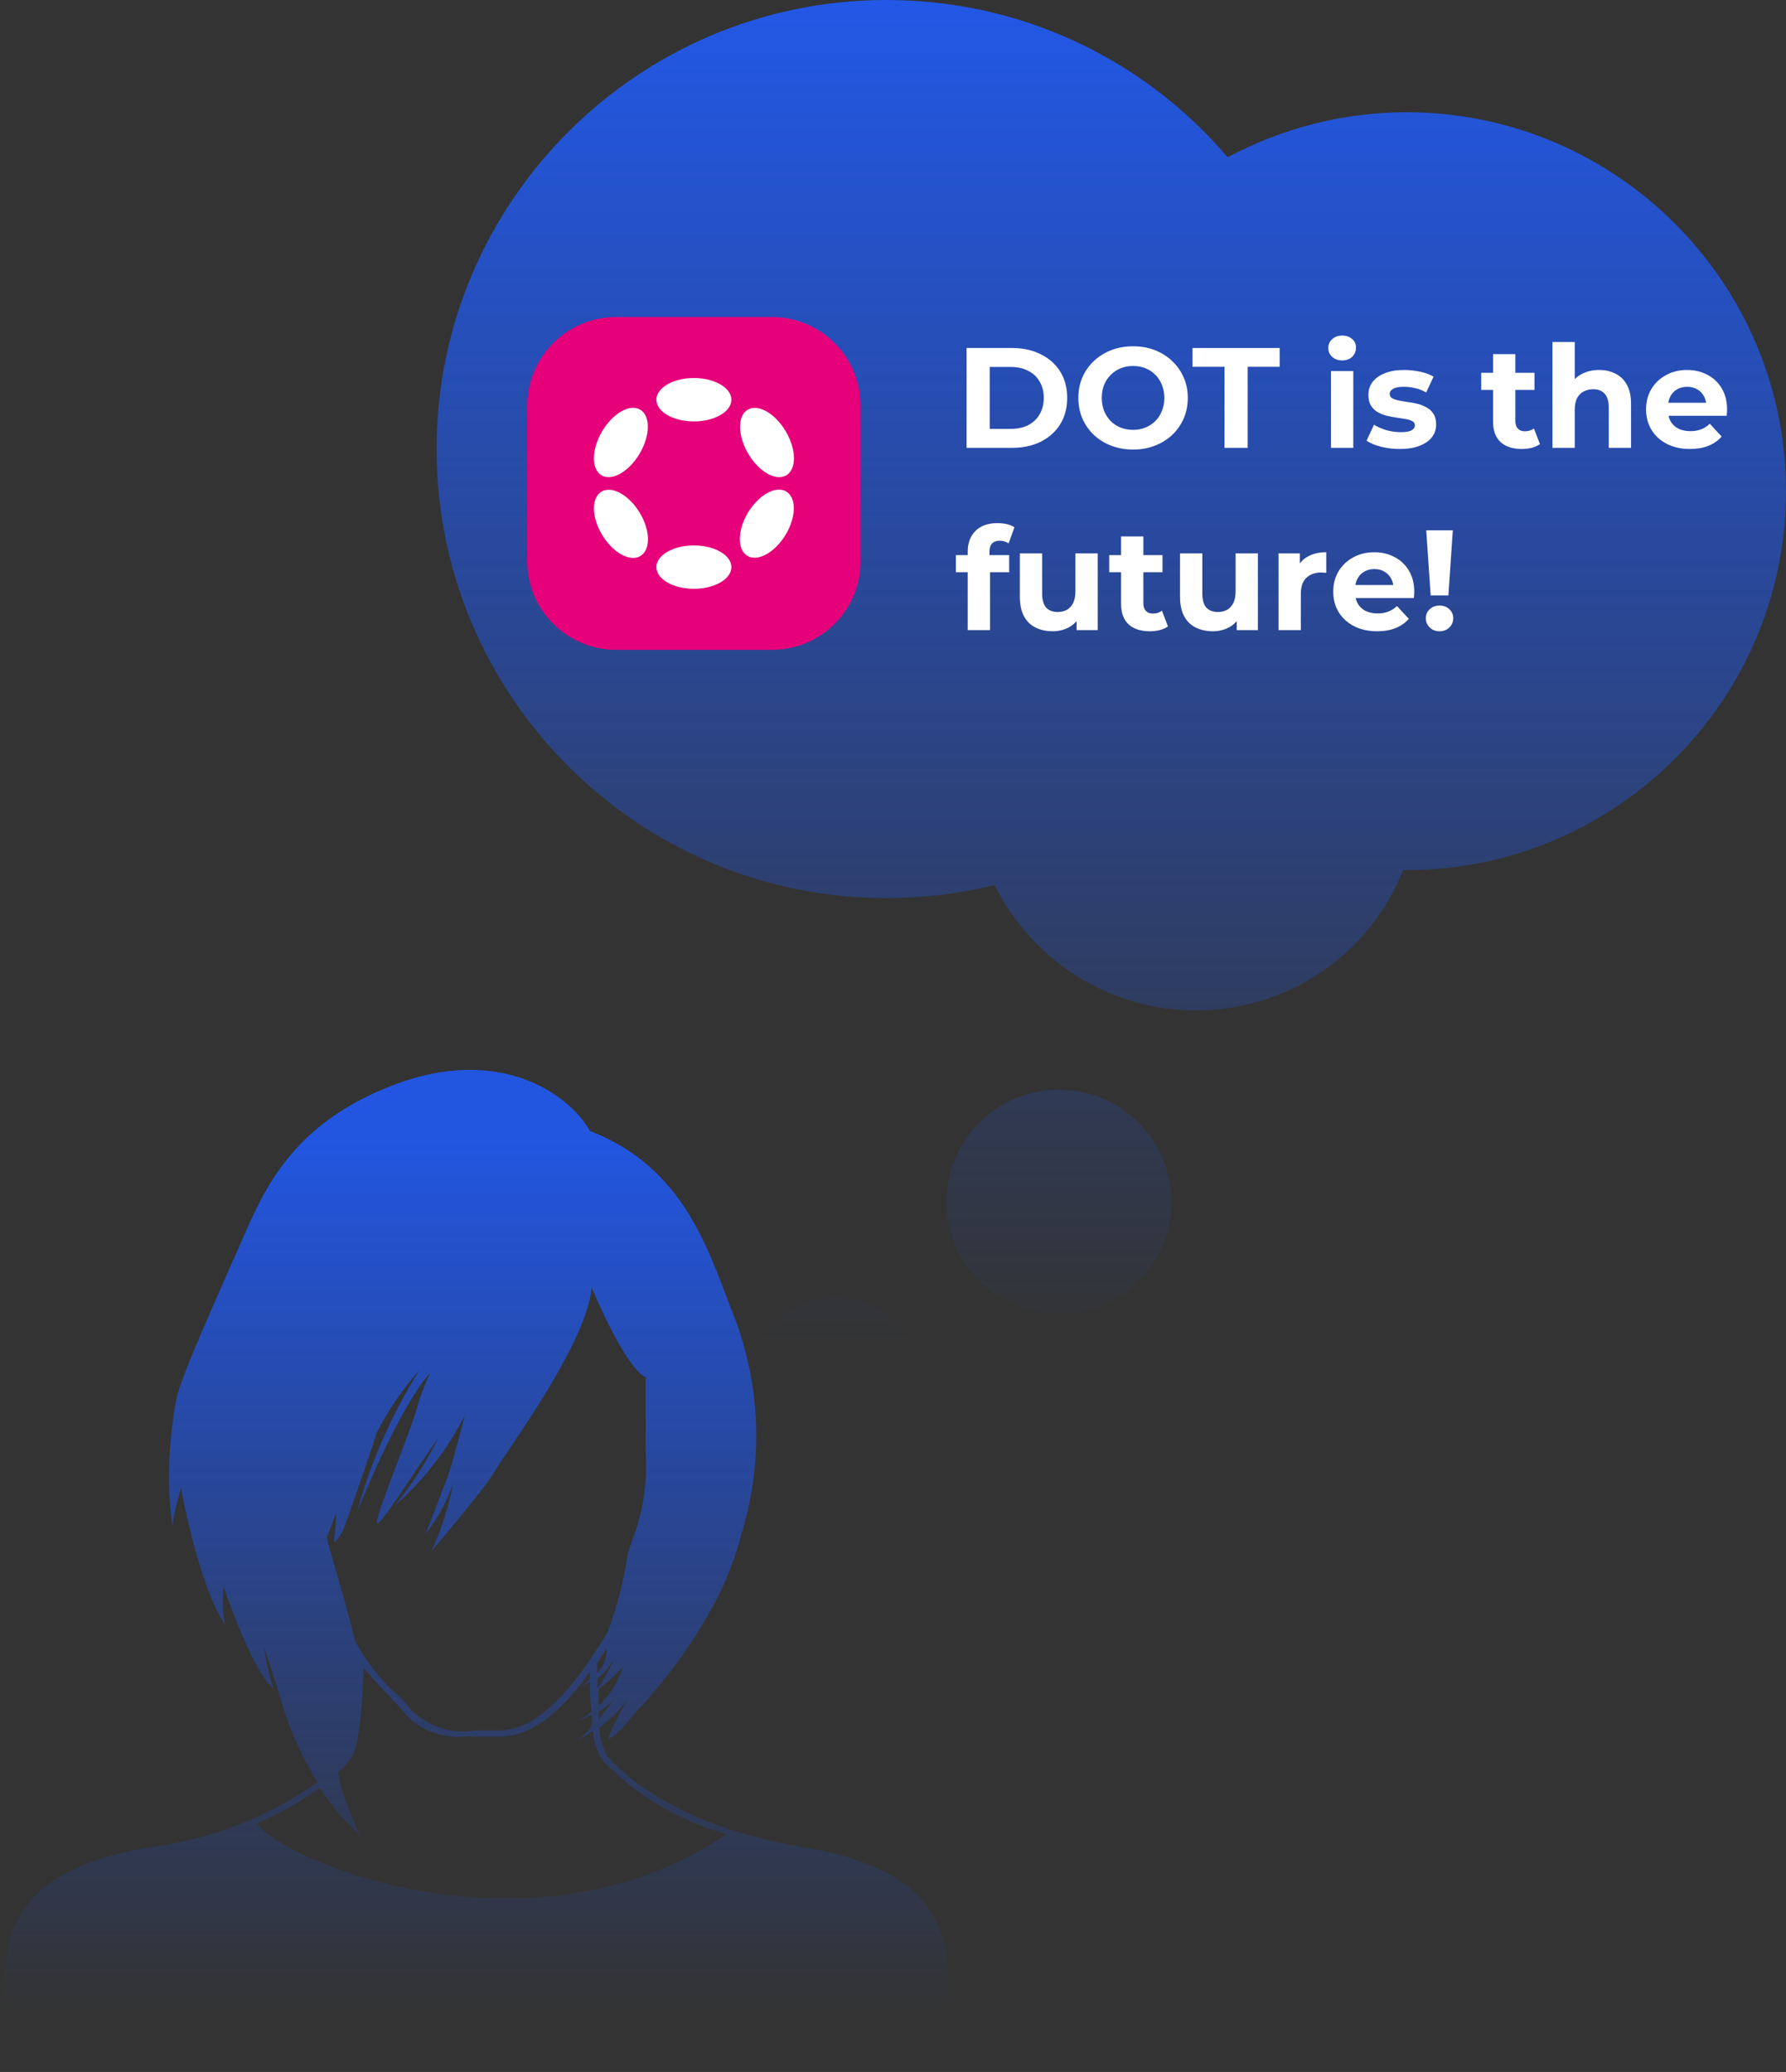 <svg width="94" height="109" viewBox="0 0 94 109" fill="none" xmlns="http://www.w3.org/2000/svg">
<rect x="0" y="0" width="94" height="109" fill="#333333" stroke="none"/>
<path d="M49.898 104.053C49.795 101.117 48.795 98.254 42.234 97.168C35.246 96.008 32.451 92.955 31.936 92.353C31.703 91.897 31.568 91.397 31.539 90.885C32.105 90.477 32.602 89.981 33.01 89.417C32.646 90.049 32.317 90.701 32.025 91.369C32.025 91.692 32.937 90.767 33.04 90.562C33.143 90.356 37.703 86.026 39.027 80.682C40.215 76.825 40.033 72.677 38.512 68.938C37.276 65.753 35.982 61.393 31.054 59.499C29.892 57.473 26.214 54.992 20.756 57.062C15.299 59.132 13.872 62.655 12.68 65.371C11.489 68.087 9.635 72.153 9.297 73.519C9.018 74.97 8.885 76.445 8.9 77.922C8.902 78.704 8.961 79.484 9.076 80.257C9.167 79.593 9.32 78.939 9.532 78.304C9.532 78.304 10.444 83.413 11.842 85.468C11.712 84.811 11.688 84.137 11.768 83.472C11.768 83.472 13.239 87.876 14.387 88.83C14.149 88.125 13.986 87.396 13.901 86.657L14.71 89.153C15.151 90.778 15.825 92.33 16.711 93.762C14.119 95.59 11.12 96.759 7.973 97.168C1.353 98.254 0.353 101.117 0.25 104.053C0.177 106.504 0 108.971 0 109H50.133C50.133 109 50.016 106.504 49.898 104.053ZM31.51 90.445V90.034C31.82 89.868 32.099 89.649 32.334 89.388C32.334 89.388 31.922 89.916 31.51 90.445ZM31.51 89.799C31.51 89.476 31.51 89.167 31.51 88.859C31.976 88.501 32.409 88.104 32.804 87.67C32.547 88.485 32.08 89.219 31.451 89.799H31.51ZM31.922 86.716C31.941 86.957 31.906 87.199 31.819 87.425C31.733 87.651 31.597 87.855 31.422 88.022C31.422 87.832 31.422 87.655 31.422 87.508L31.922 86.716ZM32.245 87.465C32.011 87.941 31.745 88.402 31.451 88.844C31.451 88.639 31.451 88.463 31.451 88.272C31.755 88.062 32.007 87.786 32.187 87.465H32.245ZM17.623 81.064C17.506 81.314 17.947 80.8 18.109 80.389C18.27 79.978 19.58 76.176 19.83 75.368C20.431 74.186 21.182 73.085 22.066 72.095C20.609 74.41 19.503 76.928 18.785 79.567C18.785 79.567 20.962 74.076 22.639 72.227C22.377 72.782 22.156 73.356 21.977 73.944C21.845 74.678 19.903 79.391 19.83 80.066C19.756 80.741 22.183 76.822 23.066 75.662C22.438 76.921 21.673 78.107 20.786 79.2C22.304 77.868 23.552 76.258 24.463 74.458C24.184 75.559 23.699 77.394 23.478 77.908C23.257 78.422 22.522 80.492 22.375 80.712C23.019 79.915 23.517 79.01 23.846 78.04C23.619 79.273 23.233 80.473 22.698 81.607C22.698 81.607 25.479 78.378 26.023 77.423C26.567 76.469 30.892 70.685 31.142 67.735C31.142 67.735 32.952 72.139 34.084 72.506H33.981C33.981 72.506 33.981 75.794 33.981 76.381C34.089 77.939 33.858 79.501 33.304 80.961C33.199 81.214 33.11 81.474 33.04 81.739C32.832 83.147 32.477 84.53 31.981 85.864L31.701 86.32L30.995 87.406C29.965 88.874 28.259 91.032 26.302 91.032C25.817 91.032 25.405 91.032 25.037 91.032C24.341 91.154 23.625 91.081 22.969 90.822C22.312 90.563 21.739 90.127 21.316 89.564L20.977 89.211C20.027 88.389 19.243 87.392 18.668 86.275C18.432 85.086 17.197 81.064 17.197 80.888L17.682 79.625C17.693 80.108 17.654 80.59 17.564 81.064H17.623ZM13.534 95.92C14.7 95.427 15.806 94.801 16.829 94.056C17.408 94.974 18.117 95.804 18.932 96.522C18.528 95.656 18.184 94.763 17.903 93.85C17.903 93.85 17.903 93.586 17.785 93.248C18.019 93.041 18.235 92.815 18.432 92.573C18.977 91.912 19.109 88.903 19.138 87.743C19.594 88.287 20.168 88.903 20.771 89.534L21.095 89.887C21.476 90.392 21.98 90.793 22.559 91.05C23.138 91.306 23.773 91.412 24.405 91.355H26.346C28.288 91.355 29.965 89.476 31.039 87.949C31.047 88.081 31.047 88.213 31.039 88.345C30.923 88.465 30.8 88.577 30.671 88.683L31.054 88.477C31.054 88.947 31.054 89.49 31.142 90.048C30.918 90.247 30.665 90.41 30.392 90.533C30.655 90.44 30.911 90.327 31.157 90.195C31.157 90.4 31.157 90.591 31.157 90.797C30.956 91.073 30.713 91.316 30.436 91.516C30.699 91.379 30.955 91.227 31.201 91.061C31.241 91.576 31.392 92.077 31.642 92.529C33.438 94.43 35.723 95.801 38.247 96.493C27.95 103.451 14.71 97.829 13.534 95.92Z" fill="url(#paint0_linear_1646_694)"/>
<path d="M43.989 68.269C46.439 68.269 48.428 70.254 48.428 72.699C48.428 75.144 46.439 77.128 43.989 77.128C41.538 77.128 39.55 75.144 39.55 72.699C39.55 70.254 41.538 68.269 43.989 68.269ZM55.739 57.325C59.008 57.325 61.657 59.968 61.657 63.231C61.657 66.495 59.009 69.138 55.739 69.138C52.469 69.138 49.82 66.495 49.82 63.231C49.82 59.968 52.468 57.325 55.739 57.325ZM46.652 0C53.624 0 60.102 3 64.615 8.272C67.515 6.721 70.74 5.906 74.025 5.906C85.039 5.906 94 14.848 94 25.84C94 36.831 85.039 45.773 74.025 45.773H73.853C72.06 50.235 67.802 53.156 62.928 53.156C58.418 53.156 54.325 50.554 52.351 46.559C50.486 47.018 48.573 47.25 46.652 47.25C33.599 47.25 22.978 36.651 22.978 23.625C22.978 10.598 33.599 0 46.652 0Z" fill="url(#paint1_linear_1646_694)"/>
<path d="M27.75 21.346C27.75 18.767 29.844 16.676 32.429 16.676H40.617C43.201 16.676 45.296 18.767 45.296 21.346V29.517C45.296 32.096 43.201 34.187 40.617 34.187H32.429C29.844 34.187 27.75 32.096 27.75 29.517V21.346Z" fill="#E6007A"/>
<path d="M38.494 21.028C38.494 21.658 37.609 22.17 36.52 22.17C35.431 22.17 34.546 21.658 34.546 21.028C34.546 20.399 35.434 19.887 36.52 19.887C37.606 19.887 38.494 20.399 38.494 21.028ZM38.494 29.835C38.494 30.464 37.609 30.976 36.52 30.976C35.431 30.976 34.546 30.464 34.546 29.835C34.546 29.205 35.434 28.693 36.52 28.693C37.606 28.693 38.494 29.205 38.494 29.835ZM33.674 23.85C34.233 22.894 34.237 21.86 33.687 21.547C33.135 21.23 32.24 21.752 31.68 22.708C31.121 23.664 31.121 24.698 31.667 25.011C32.22 25.324 33.115 24.805 33.674 23.85ZM41.366 25.849C41.919 26.159 41.916 27.173 41.359 28.113C40.8 29.052 39.902 29.561 39.353 29.251C38.797 28.941 38.8 27.927 39.356 26.987C39.915 26.048 40.813 25.539 41.366 25.849ZM33.691 29.258C34.243 28.948 34.24 27.933 33.681 26.994C33.125 26.055 32.227 25.546 31.674 25.855C31.118 26.169 31.121 27.18 31.68 28.119C32.236 29.058 33.135 29.571 33.687 29.261L33.691 29.258ZM41.366 22.711C41.925 23.667 41.925 24.698 41.376 25.011C40.827 25.327 39.928 24.808 39.369 23.85C38.816 22.894 38.81 21.863 39.359 21.55C39.912 21.234 40.807 21.752 41.366 22.711Z" fill="white"/>
<path d="M50.873 23.56V18.307H53.264C53.836 18.307 54.34 18.417 54.776 18.637C55.212 18.852 55.553 19.155 55.799 19.545C56.044 19.935 56.167 20.398 56.167 20.933C56.167 21.464 56.044 21.927 55.799 22.322C55.553 22.712 55.212 23.017 54.776 23.237C54.34 23.452 53.836 23.56 53.264 23.56H50.873ZM52.091 22.562H53.204C53.555 22.562 53.858 22.497 54.114 22.367C54.375 22.232 54.575 22.042 54.716 21.797C54.861 21.551 54.934 21.264 54.934 20.933C54.934 20.598 54.861 20.311 54.716 20.07C54.575 19.825 54.375 19.638 54.114 19.508C53.858 19.373 53.555 19.305 53.204 19.305H52.091V22.562Z" fill="white"/>
<path d="M59.643 23.65C59.227 23.65 58.841 23.582 58.485 23.447C58.134 23.312 57.828 23.122 57.567 22.877C57.312 22.632 57.111 22.344 56.966 22.014C56.825 21.684 56.755 21.324 56.755 20.933C56.755 20.543 56.825 20.183 56.966 19.853C57.111 19.523 57.314 19.235 57.575 18.99C57.835 18.745 58.141 18.555 58.492 18.419C58.843 18.284 59.224 18.217 59.635 18.217C60.051 18.217 60.432 18.284 60.778 18.419C61.129 18.555 61.432 18.745 61.688 18.99C61.949 19.235 62.152 19.523 62.297 19.853C62.443 20.178 62.515 20.538 62.515 20.933C62.515 21.324 62.443 21.686 62.297 22.022C62.152 22.352 61.949 22.64 61.688 22.885C61.432 23.125 61.129 23.312 60.778 23.447C60.432 23.582 60.054 23.65 59.643 23.65ZM59.635 22.614C59.871 22.614 60.086 22.574 60.282 22.494C60.482 22.414 60.658 22.299 60.808 22.149C60.959 21.999 61.074 21.822 61.154 21.616C61.239 21.411 61.282 21.184 61.282 20.933C61.282 20.683 61.239 20.456 61.154 20.251C61.074 20.046 60.959 19.868 60.808 19.718C60.663 19.568 60.49 19.453 60.289 19.373C60.089 19.293 59.871 19.253 59.635 19.253C59.4 19.253 59.181 19.293 58.981 19.373C58.785 19.453 58.612 19.568 58.462 19.718C58.312 19.868 58.194 20.046 58.109 20.251C58.028 20.456 57.988 20.683 57.988 20.933C57.988 21.179 58.028 21.406 58.109 21.616C58.194 21.822 58.309 21.999 58.455 22.149C58.605 22.299 58.78 22.414 58.981 22.494C59.181 22.574 59.4 22.614 59.635 22.614Z" fill="white"/>
<path d="M64.448 23.56V19.297H62.763V18.307H67.351V19.297H65.666V23.56H64.448Z" fill="white"/>
<path d="M70.053 23.56V19.523H71.226V23.56H70.053ZM70.64 18.96C70.424 18.96 70.249 18.897 70.113 18.772C69.978 18.647 69.91 18.492 69.91 18.307C69.91 18.122 69.978 17.967 70.113 17.842C70.249 17.717 70.424 17.654 70.64 17.654C70.855 17.654 71.031 17.714 71.166 17.834C71.301 17.949 71.369 18.099 71.369 18.284C71.369 18.48 71.301 18.642 71.166 18.772C71.036 18.897 70.86 18.96 70.64 18.96Z" fill="white"/>
<path d="M73.676 23.62C73.33 23.62 72.997 23.58 72.676 23.5C72.36 23.415 72.109 23.31 71.924 23.185L72.315 22.344C72.5 22.459 72.719 22.554 72.969 22.63C73.225 22.7 73.475 22.735 73.721 22.735C73.992 22.735 74.182 22.702 74.293 22.637C74.408 22.572 74.466 22.482 74.466 22.367C74.466 22.272 74.421 22.202 74.33 22.157C74.245 22.107 74.13 22.069 73.984 22.044C73.839 22.019 73.678 21.994 73.503 21.969C73.333 21.944 73.16 21.912 72.984 21.872C72.809 21.826 72.648 21.762 72.503 21.676C72.358 21.591 72.24 21.476 72.15 21.331C72.064 21.186 72.022 20.998 72.022 20.768C72.022 20.513 72.094 20.288 72.24 20.093C72.39 19.898 72.606 19.745 72.886 19.635C73.167 19.52 73.503 19.463 73.894 19.463C74.17 19.463 74.451 19.493 74.736 19.553C75.022 19.613 75.26 19.7 75.451 19.815L75.06 20.648C74.864 20.533 74.666 20.456 74.466 20.416C74.27 20.371 74.08 20.348 73.894 20.348C73.633 20.348 73.443 20.383 73.323 20.453C73.202 20.523 73.142 20.613 73.142 20.723C73.142 20.823 73.185 20.898 73.27 20.948C73.36 20.998 73.478 21.038 73.623 21.069C73.769 21.099 73.927 21.126 74.097 21.151C74.273 21.171 74.448 21.204 74.624 21.249C74.799 21.294 74.957 21.359 75.097 21.444C75.243 21.524 75.361 21.636 75.451 21.782C75.541 21.922 75.586 22.107 75.586 22.337C75.586 22.587 75.511 22.81 75.361 23.005C75.21 23.195 74.992 23.345 74.706 23.455C74.425 23.565 74.082 23.62 73.676 23.62Z" fill="white"/>
<path d="M80.094 23.62C79.618 23.62 79.247 23.5 78.981 23.26C78.715 23.015 78.582 22.652 78.582 22.172V18.63H79.756V22.157C79.756 22.327 79.801 22.459 79.891 22.554C79.981 22.645 80.104 22.689 80.259 22.689C80.445 22.689 80.603 22.64 80.733 22.539L81.049 23.365C80.929 23.45 80.783 23.515 80.613 23.56C80.447 23.6 80.275 23.62 80.094 23.62ZM77.958 20.513V19.613H80.763V20.513H77.958Z" fill="white"/>
<path d="M84.167 19.463C84.487 19.463 84.773 19.528 85.024 19.658C85.28 19.783 85.48 19.978 85.626 20.243C85.771 20.503 85.844 20.838 85.844 21.249V23.56H84.67V21.429C84.67 21.104 84.598 20.863 84.452 20.708C84.312 20.553 84.111 20.476 83.851 20.476C83.665 20.476 83.497 20.516 83.347 20.596C83.201 20.671 83.086 20.788 83.001 20.948C82.921 21.109 82.881 21.314 82.881 21.564V23.56H81.708V17.992H82.881V20.641L82.618 20.303C82.763 20.033 82.971 19.825 83.242 19.68C83.512 19.535 83.821 19.463 84.167 19.463Z" fill="white"/>
<path d="M88.944 23.62C88.483 23.62 88.077 23.53 87.726 23.35C87.38 23.17 87.112 22.925 86.921 22.614C86.731 22.299 86.635 21.942 86.635 21.541C86.635 21.136 86.728 20.778 86.914 20.468C87.104 20.153 87.362 19.908 87.688 19.733C88.014 19.553 88.383 19.463 88.794 19.463C89.19 19.463 89.546 19.548 89.862 19.718C90.182 19.883 90.436 20.123 90.621 20.438C90.807 20.748 90.899 21.121 90.899 21.556C90.899 21.601 90.897 21.654 90.892 21.714C90.887 21.769 90.882 21.822 90.877 21.872H87.591V21.189H90.26L89.809 21.391C89.809 21.181 89.766 20.998 89.681 20.843C89.596 20.688 89.478 20.568 89.328 20.483C89.177 20.393 89.002 20.348 88.801 20.348C88.601 20.348 88.423 20.393 88.267 20.483C88.117 20.568 87.999 20.691 87.914 20.851C87.829 21.006 87.786 21.191 87.786 21.406V21.586C87.786 21.806 87.834 22.002 87.929 22.172C88.029 22.337 88.167 22.464 88.343 22.554C88.523 22.64 88.734 22.682 88.974 22.682C89.19 22.682 89.378 22.649 89.538 22.584C89.704 22.519 89.854 22.422 89.989 22.292L90.614 22.967C90.428 23.177 90.195 23.34 89.914 23.455C89.633 23.565 89.31 23.62 88.944 23.62Z" fill="white"/>
<path d="M50.933 33.149V29.021C50.933 28.566 51.069 28.204 51.339 27.933C51.61 27.658 51.996 27.521 52.497 27.521C52.668 27.521 52.831 27.538 52.986 27.573C53.147 27.608 53.282 27.663 53.392 27.738L53.084 28.586C53.019 28.541 52.946 28.506 52.866 28.481C52.786 28.456 52.7 28.444 52.61 28.444C52.44 28.444 52.307 28.494 52.212 28.594C52.121 28.689 52.076 28.834 52.076 29.029V29.404L52.106 29.907V33.149H50.933ZM50.309 30.102V29.202H53.114V30.102H50.309Z" fill="white"/>
<path d="M55.406 33.209C55.07 33.209 54.769 33.144 54.503 33.014C54.242 32.884 54.039 32.686 53.894 32.421C53.749 32.151 53.676 31.808 53.676 31.393V29.112H54.849V31.22C54.849 31.555 54.919 31.803 55.06 31.963C55.205 32.118 55.408 32.196 55.669 32.196C55.849 32.196 56.01 32.158 56.15 32.083C56.29 32.003 56.401 31.883 56.481 31.723C56.561 31.558 56.601 31.353 56.601 31.108V29.112H57.774V33.149H56.661V32.038L56.864 32.361C56.729 32.641 56.529 32.854 56.263 32.999C56.002 33.139 55.716 33.209 55.406 33.209Z" fill="white"/>
<path d="M60.516 33.209C60.039 33.209 59.668 33.089 59.403 32.849C59.137 32.604 59.004 32.241 59.004 31.761V28.219H60.177V31.746C60.177 31.916 60.222 32.048 60.312 32.143C60.403 32.233 60.526 32.278 60.681 32.278C60.867 32.278 61.024 32.228 61.155 32.128L61.471 32.954C61.35 33.039 61.205 33.104 61.034 33.149C60.869 33.189 60.696 33.209 60.516 33.209ZM58.38 30.102V29.202H61.185V30.102H58.38Z" fill="white"/>
<path d="M63.836 33.209C63.5 33.209 63.2 33.144 62.934 33.014C62.673 32.884 62.47 32.686 62.325 32.421C62.179 32.151 62.107 31.808 62.107 31.393V29.112H63.28V31.22C63.28 31.555 63.35 31.803 63.49 31.963C63.636 32.118 63.839 32.196 64.099 32.196C64.28 32.196 64.44 32.158 64.581 32.083C64.721 32.003 64.831 31.883 64.912 31.723C64.992 31.558 65.032 31.353 65.032 31.108V29.112H66.205V33.149H65.092V32.038L65.295 32.361C65.16 32.641 64.959 32.854 64.693 32.999C64.433 33.139 64.147 33.209 63.836 33.209Z" fill="white"/>
<path d="M67.292 33.149V29.112H68.412V30.252L68.254 29.922C68.375 29.637 68.568 29.422 68.833 29.277C69.099 29.127 69.422 29.052 69.803 29.052V30.132C69.753 30.127 69.708 30.125 69.668 30.125C69.628 30.12 69.585 30.117 69.54 30.117C69.219 30.117 68.959 30.21 68.758 30.395C68.563 30.575 68.465 30.858 68.465 31.243V33.149H67.292Z" fill="white"/>
<path d="M72.48 33.209C72.018 33.209 71.612 33.119 71.261 32.939C70.915 32.759 70.647 32.514 70.457 32.203C70.266 31.888 70.171 31.53 70.171 31.13C70.171 30.725 70.264 30.367 70.449 30.057C70.64 29.742 70.898 29.497 71.224 29.322C71.549 29.142 71.918 29.052 72.329 29.052C72.725 29.052 73.081 29.137 73.397 29.307C73.718 29.472 73.971 29.712 74.156 30.027C74.342 30.337 74.435 30.71 74.435 31.145C74.435 31.19 74.432 31.243 74.427 31.303C74.422 31.358 74.417 31.41 74.412 31.46H71.126V30.778H73.796L73.344 30.98C73.344 30.77 73.302 30.587 73.216 30.432C73.131 30.277 73.013 30.157 72.863 30.072C72.713 29.982 72.537 29.937 72.337 29.937C72.136 29.937 71.958 29.982 71.803 30.072C71.652 30.157 71.534 30.28 71.449 30.44C71.364 30.595 71.321 30.78 71.321 30.995V31.175C71.321 31.395 71.369 31.59 71.464 31.761C71.564 31.926 71.702 32.053 71.878 32.143C72.058 32.228 72.269 32.271 72.51 32.271C72.725 32.271 72.913 32.238 73.073 32.173C73.239 32.108 73.389 32.011 73.525 31.881L74.149 32.556C73.963 32.766 73.73 32.929 73.45 33.044C73.169 33.154 72.845 33.209 72.48 33.209Z" fill="white"/>
<path d="M75.298 31.325L75.065 27.896H76.464L76.231 31.325H75.298ZM75.765 33.209C75.554 33.209 75.381 33.141 75.246 33.006C75.11 32.871 75.043 32.711 75.043 32.526C75.043 32.336 75.11 32.178 75.246 32.053C75.381 31.923 75.554 31.858 75.765 31.858C75.98 31.858 76.153 31.923 76.284 32.053C76.419 32.178 76.487 32.336 76.487 32.526C76.487 32.711 76.419 32.871 76.284 33.006C76.153 33.141 75.98 33.209 75.765 33.209Z" fill="white"/>
<defs>
<linearGradient id="paint0_linear_1646_694" x1="25.067" y1="60.015" x2="25.067" y2="105.837" gradientUnits="userSpaceOnUse">
<stop stop-color="#2256E0"/>
<stop offset="1" stop-color="#2151D7" stop-opacity="0"/>
</linearGradient>
<linearGradient id="paint1_linear_1646_694" x1="58.489" y1="0" x2="58.489" y2="70.875" gradientUnits="userSpaceOnUse">
<stop stop-color="#2258E6"/>
<stop offset="1" stop-color="#2258E6" stop-opacity="0"/>
</linearGradient>
</defs>
</svg>
